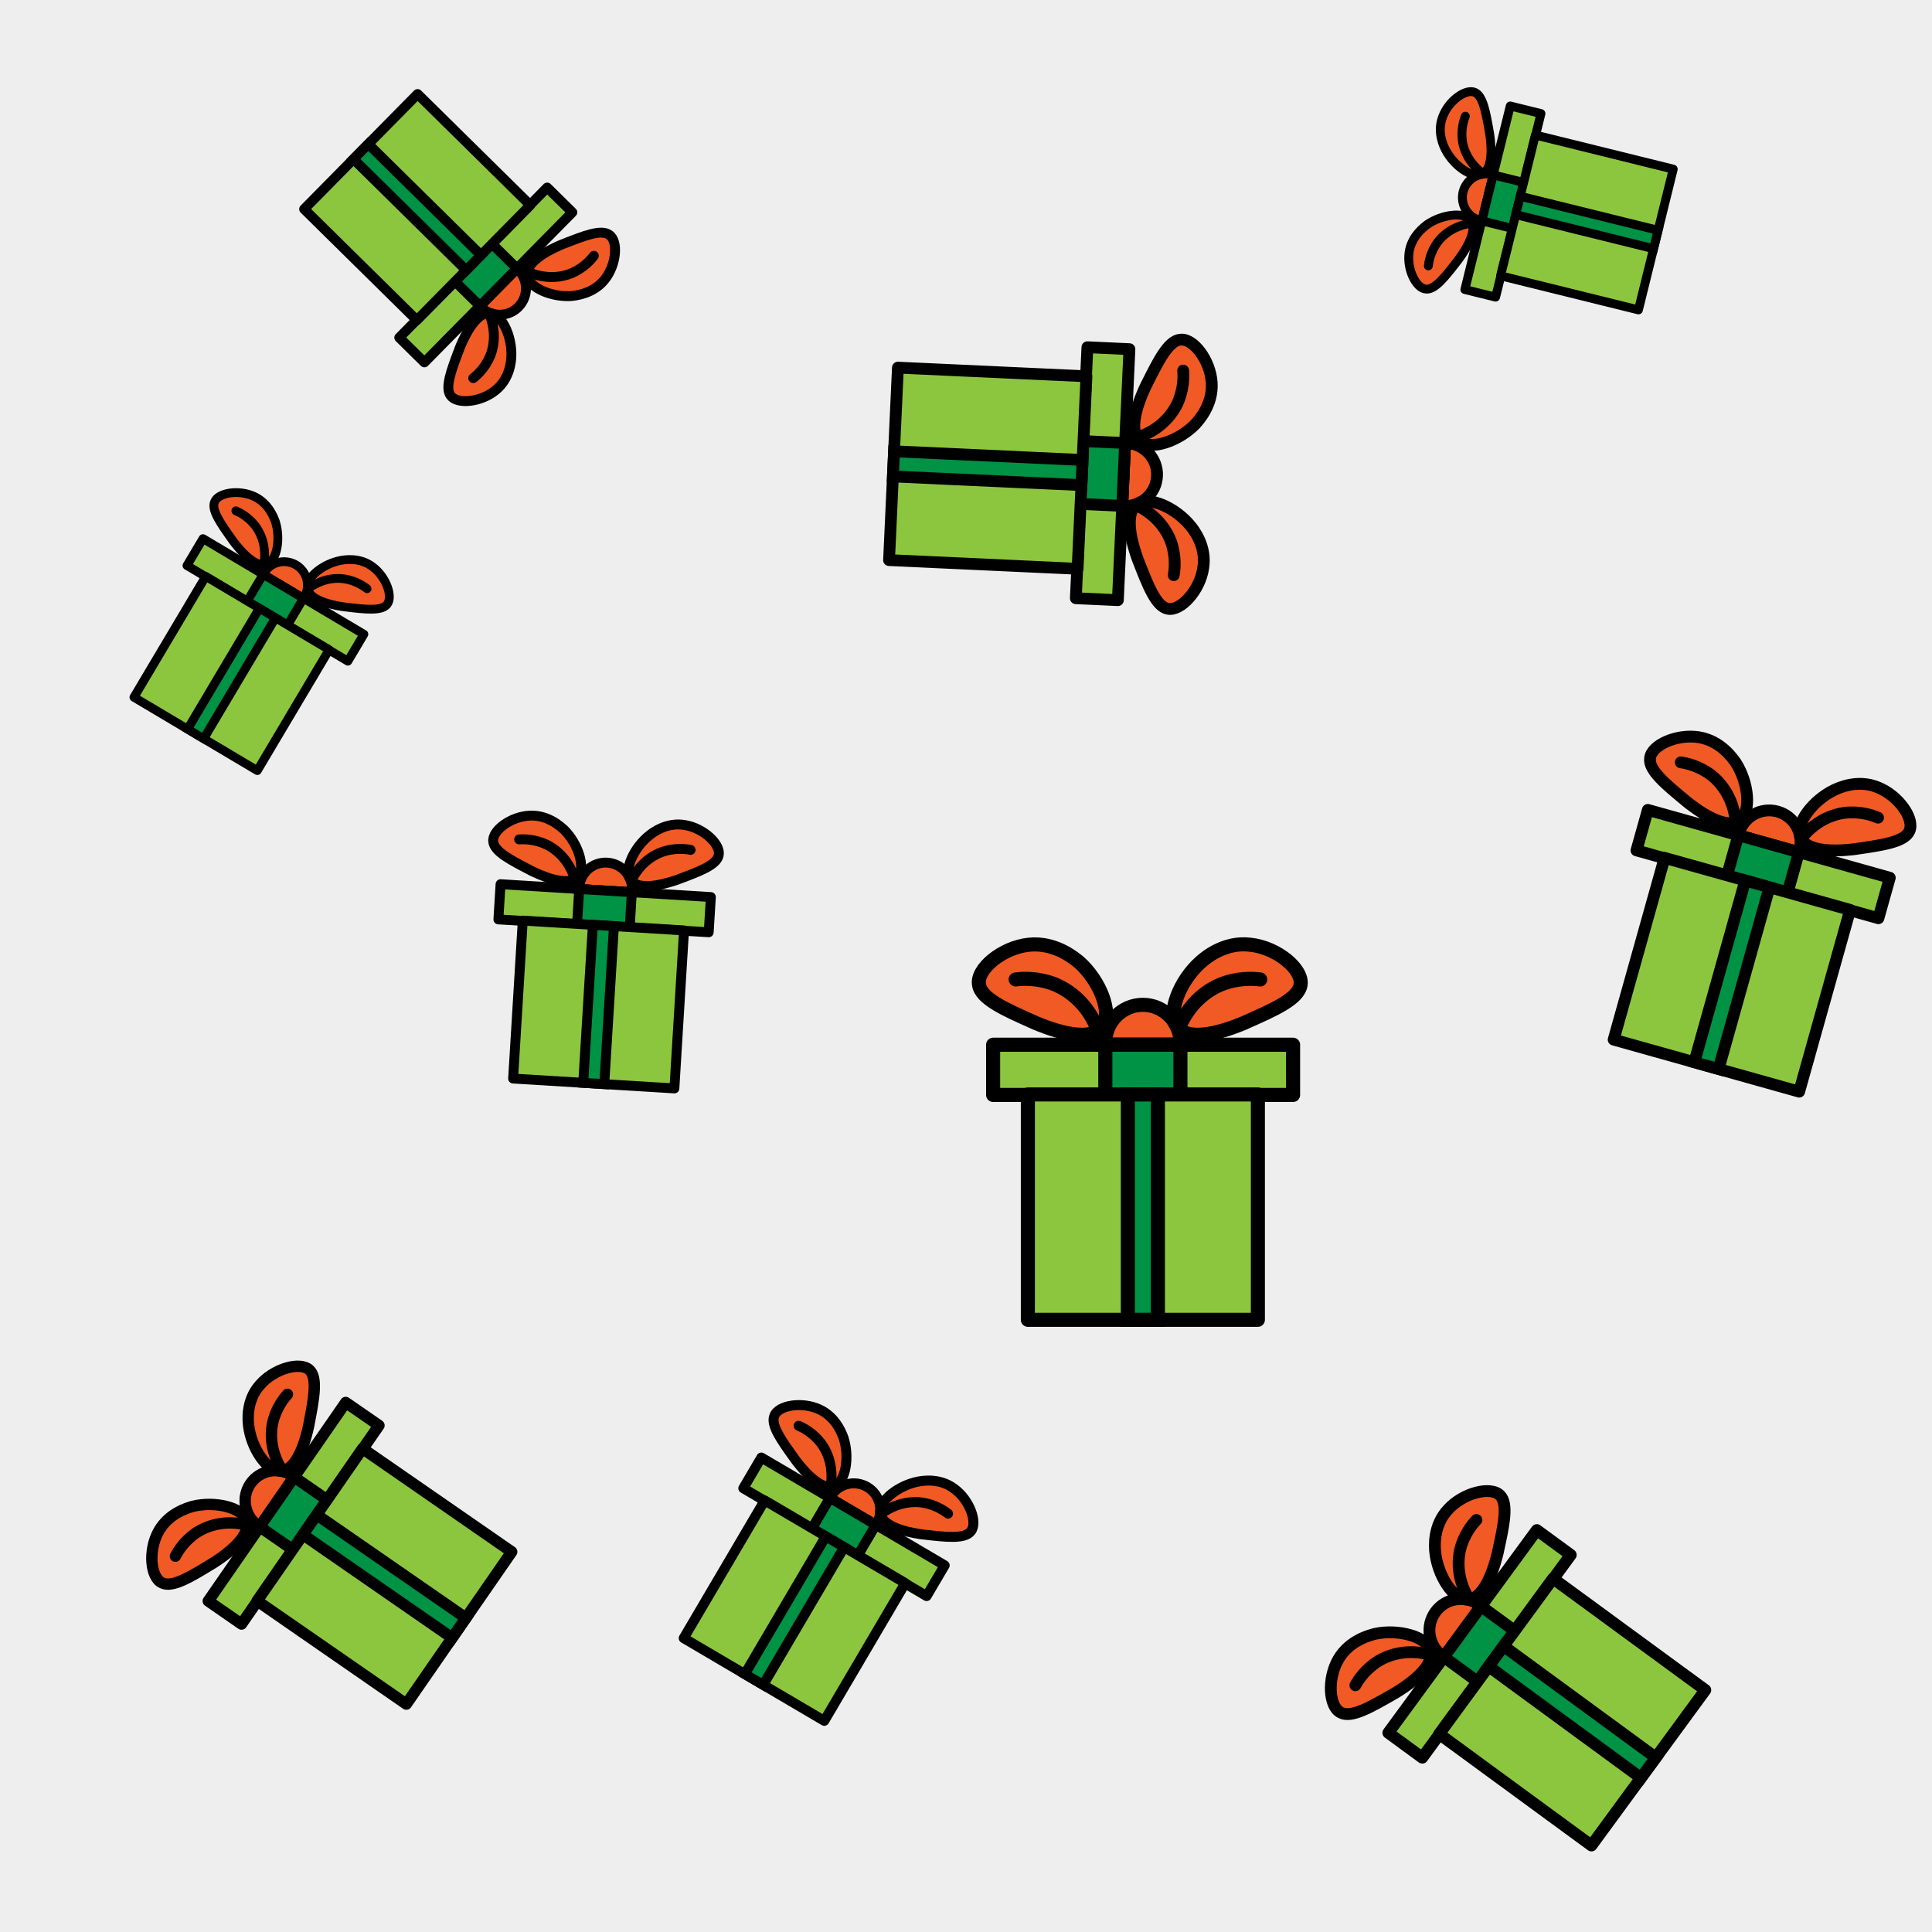 <?xml version="1.0" encoding="utf-8"?>
<svg xmlns="http://www.w3.org/2000/svg" xmlns:xlink="http://www.w3.org/1999/xlink" viewBox="0 0 256 256" width="256px" height="256px">
<style type="text/css">@keyframes ld-pulse
{
  0% {
    animation-timing-function: cubic-bezier(0.041,0.391,0.509,0.69);
    transform: scale(1);
  }
  24.3% {
    animation-timing-function: cubic-bezier(0.225,0.633,0.525,1);
    transform: scale(0.846);
  }
  55% {
    animation-timing-function: cubic-bezier(0.304,0.339,0.655,0.614);
    transform: scale(0.802);
  }
  70.2% {
    animation-timing-function: cubic-bezier(0.446,0.273,0.556,0.729);
    transform: scale(0.829);
  }
  82.3% {
    animation-timing-function: cubic-bezier(0.683,0.184,1,0.736);
    transform: scale(0.869);
  }
  100% {
    transform: scale(1);
  }
}
.ld.ld-pulse {
  animation: ld-pulse 0.5s infinite;
}</style>
<rect x="0" y="0" width="256" height="256" fill="#eee"/>
<defs>
  <g id="id-0.5280524538618219"><!--Generator: Adobe Illustrator 21.0.0, SVG Export Plug-In . SVG Version: 6.00 Build 0)--><circle style="fill:#fff;stroke:#000;stroke-width:3;stroke-linejoin:round;stroke-miterlimit:10" cx="25.7" cy="42" r="0"/><g><g><path style="fill:#f15a24;stroke:#000;stroke-width:3;stroke-miterlimit:10" d="M58.7,30.9c0-4.4-3.6-8-8-8s-8,3.6-8,8 c0,0.2,0,0.4,0,0.5h15.9C58.7,31.2,58.7,31,58.7,30.9z"/></g><path style="fill:#f15a24;stroke:#000;stroke-width:3;stroke-miterlimit:10" d="M73.6,10.1C68,9.4,63.9,13,63,13.8 c-4.4,3.9-7.2,10.8-5,13.8c3,3.9,12.5-0.1,14.4-0.9c0.1,0,0.1-0.1,0.2-0.1c6.1-2.7,11.3-5,11.7-8C84.8,15.3,79.3,10.7,73.6,10.1z"/><path style="fill:#f15a24;stroke:#000;stroke-width:3;stroke-miterlimit:10" d="M26.4,10.1c5.7-0.6,9.8,3,10.7,3.7 c4.4,3.9,7.2,10.8,5,13.8c-3,3.9-12.5-0.1-14.4-0.9c-0.1,0-0.1-0.1-0.2-0.1c-6.1-2.7-11.3-5-11.7-8C15.2,15.3,20.7,10.7,26.4,10.1z "/><path style="fill:#f15a24;stroke:#000;stroke-width:3;stroke-linecap:round;stroke-miterlimit:10" d="M58.7,27.1 c0.5-1.2,2.9-6.1,8.5-8.5c3.7-1.5,7-1.3,8.5-1.1"/><path style="fill:#f15a24;stroke:#000;stroke-width:3;stroke-linecap:round;stroke-miterlimit:10" d="M40.6,27.1 c-0.5-1.2-2.9-6.1-8.5-8.5c-3.7-1.5-7-1.3-8.5-1.1"/></g><g><rect x="18.8" y="31.4" style="fill:#8cc63f;stroke:#000;stroke-width:3;stroke-linejoin:round;stroke-miterlimit:10" width="63.9" height="10.7"/><rect x="42.7" y="31.4" style="fill:#009245;stroke:#000;stroke-width:3;stroke-miterlimit:10" width="16" height="10.7"/></g><g><rect x="26.2" y="42" style="fill:#8cc63f;stroke:#000;stroke-width:3;stroke-linejoin:round;stroke-miterlimit:10" width="49" height="48"/><rect x="47.5" y="42" style="fill:#009245;stroke:#000;stroke-width:3;stroke-miterlimit:10" width="6.4" height="48"/></g></g>
  <g id="id-0.5280524538618219-2">
    
<!-- Generator: Adobe Illustrator 21.0.0, SVG Export Plug-In . SVG Version: 6.00 Build 0)  -->













    <g transform=" translate(151,150) scale(0.622)"><g class="ld ld-pulse" style="animation-delay:0s"><g data-icon="">  <use href="#id-0.5280524538618219" x="-50" y="-50"/>
</g></g></g><g transform="matrix(0.963 0.27 -0.27 0.963 41.341 -58.015) translate(231.293,121.081) scale(0.521)"><g class="ld ld-pulse" style="animation-delay:-0.05s"><g data-icon="">  <use href="#id-0.5280524538618219" x="-50" y="-50"/>
</g></g></g><g transform="matrix(-0.046 0.999 -0.999 -0.046 207.654 -74.239) translate(139.293,62.082) scale(0.521)"><g class="ld ld-pulse" style="animation-delay:-0.1s"><g data-icon="">  <use href="#id-0.5280524538618219" x="-50" y="-50"/>
</g></g></g><g transform="matrix(0.24 -0.971 0.971 0.24 127.688 219.61) translate(204.074,28.271) scale(0.392)"><g class="ld ld-pulse" style="animation-delay:-0.15s"><g data-icon="">  <use href="#id-0.5280524538618219" x="-50" y="-50"/>
</g></g></g><g transform="matrix(0.591 -0.807 0.807 0.591 -96.797 253.409) translate(201.293,222.082) scale(0.521)"><g class="ld ld-pulse" style="animation-delay:-0.2s"><g data-icon="">  <use href="#id-0.5280524538618219" x="-50" y="-50"/>
</g></g></g><g transform="matrix(0.862 0.507 -0.507 0.862 120.086 -26.41) translate(108.506,207.165) scale(0.441)"><g class="ld ld-pulse" style="animation-delay:-0.25s"><g data-icon="">  <use href="#id-0.5280524538618219" x="-50" y="-50"/>
</g></g></g><g transform="matrix(0.998 0.061 -0.061 0.998 7.827 -4.605) translate(79.461,126.114) scale(0.437)"><g class="ld ld-pulse" style="animation-delay:-0.3s"><g data-icon="">  <use href="#id-0.5280524538618219" x="-50" y="-50"/>
</g></g></g><g transform="matrix(-0.702 0.712 -0.712 -0.702 125.786 11.632) translate(60.461,32.114) scale(0.437)"><g class="ld ld-pulse" style="animation-delay:-0.35s"><g data-icon="">  <use href="#id-0.5280524538618219" x="-50" y="-50"/>
</g></g></g><g transform="matrix(0.86 0.511 -0.511 0.86 47.505 -5.413) translate(33.602,83.727) scale(0.388)"><g class="ld ld-pulse" style="animation-delay:-0.4s"><g data-icon="">  <use href="#id-0.5280524538618219" x="-50" y="-50"/>
</g></g></g><g transform="matrix(0.569 -0.822 0.822 0.569 -149.204 124.503) translate(44.203,204.626) scale(0.501)"><g class="ld ld-pulse" style="animation-delay:-0.45s"><g data-icon="">  <use href="#id-0.5280524538618219" x="-50" y="-50"/>
</g></g></g>
  </g>
</defs>
<g>
  <use href="#id-0.5280524538618219-2" x="0" y="0"/>
  <use href="#id-0.5280524538618219-2" x="-256" y="0"/>
  <animateTransform attributeName="transform" type="translate" repeatCount="indefinite" dur="4s"
  keyTimes="0;1" values="0;256"/>
</g>
</svg>